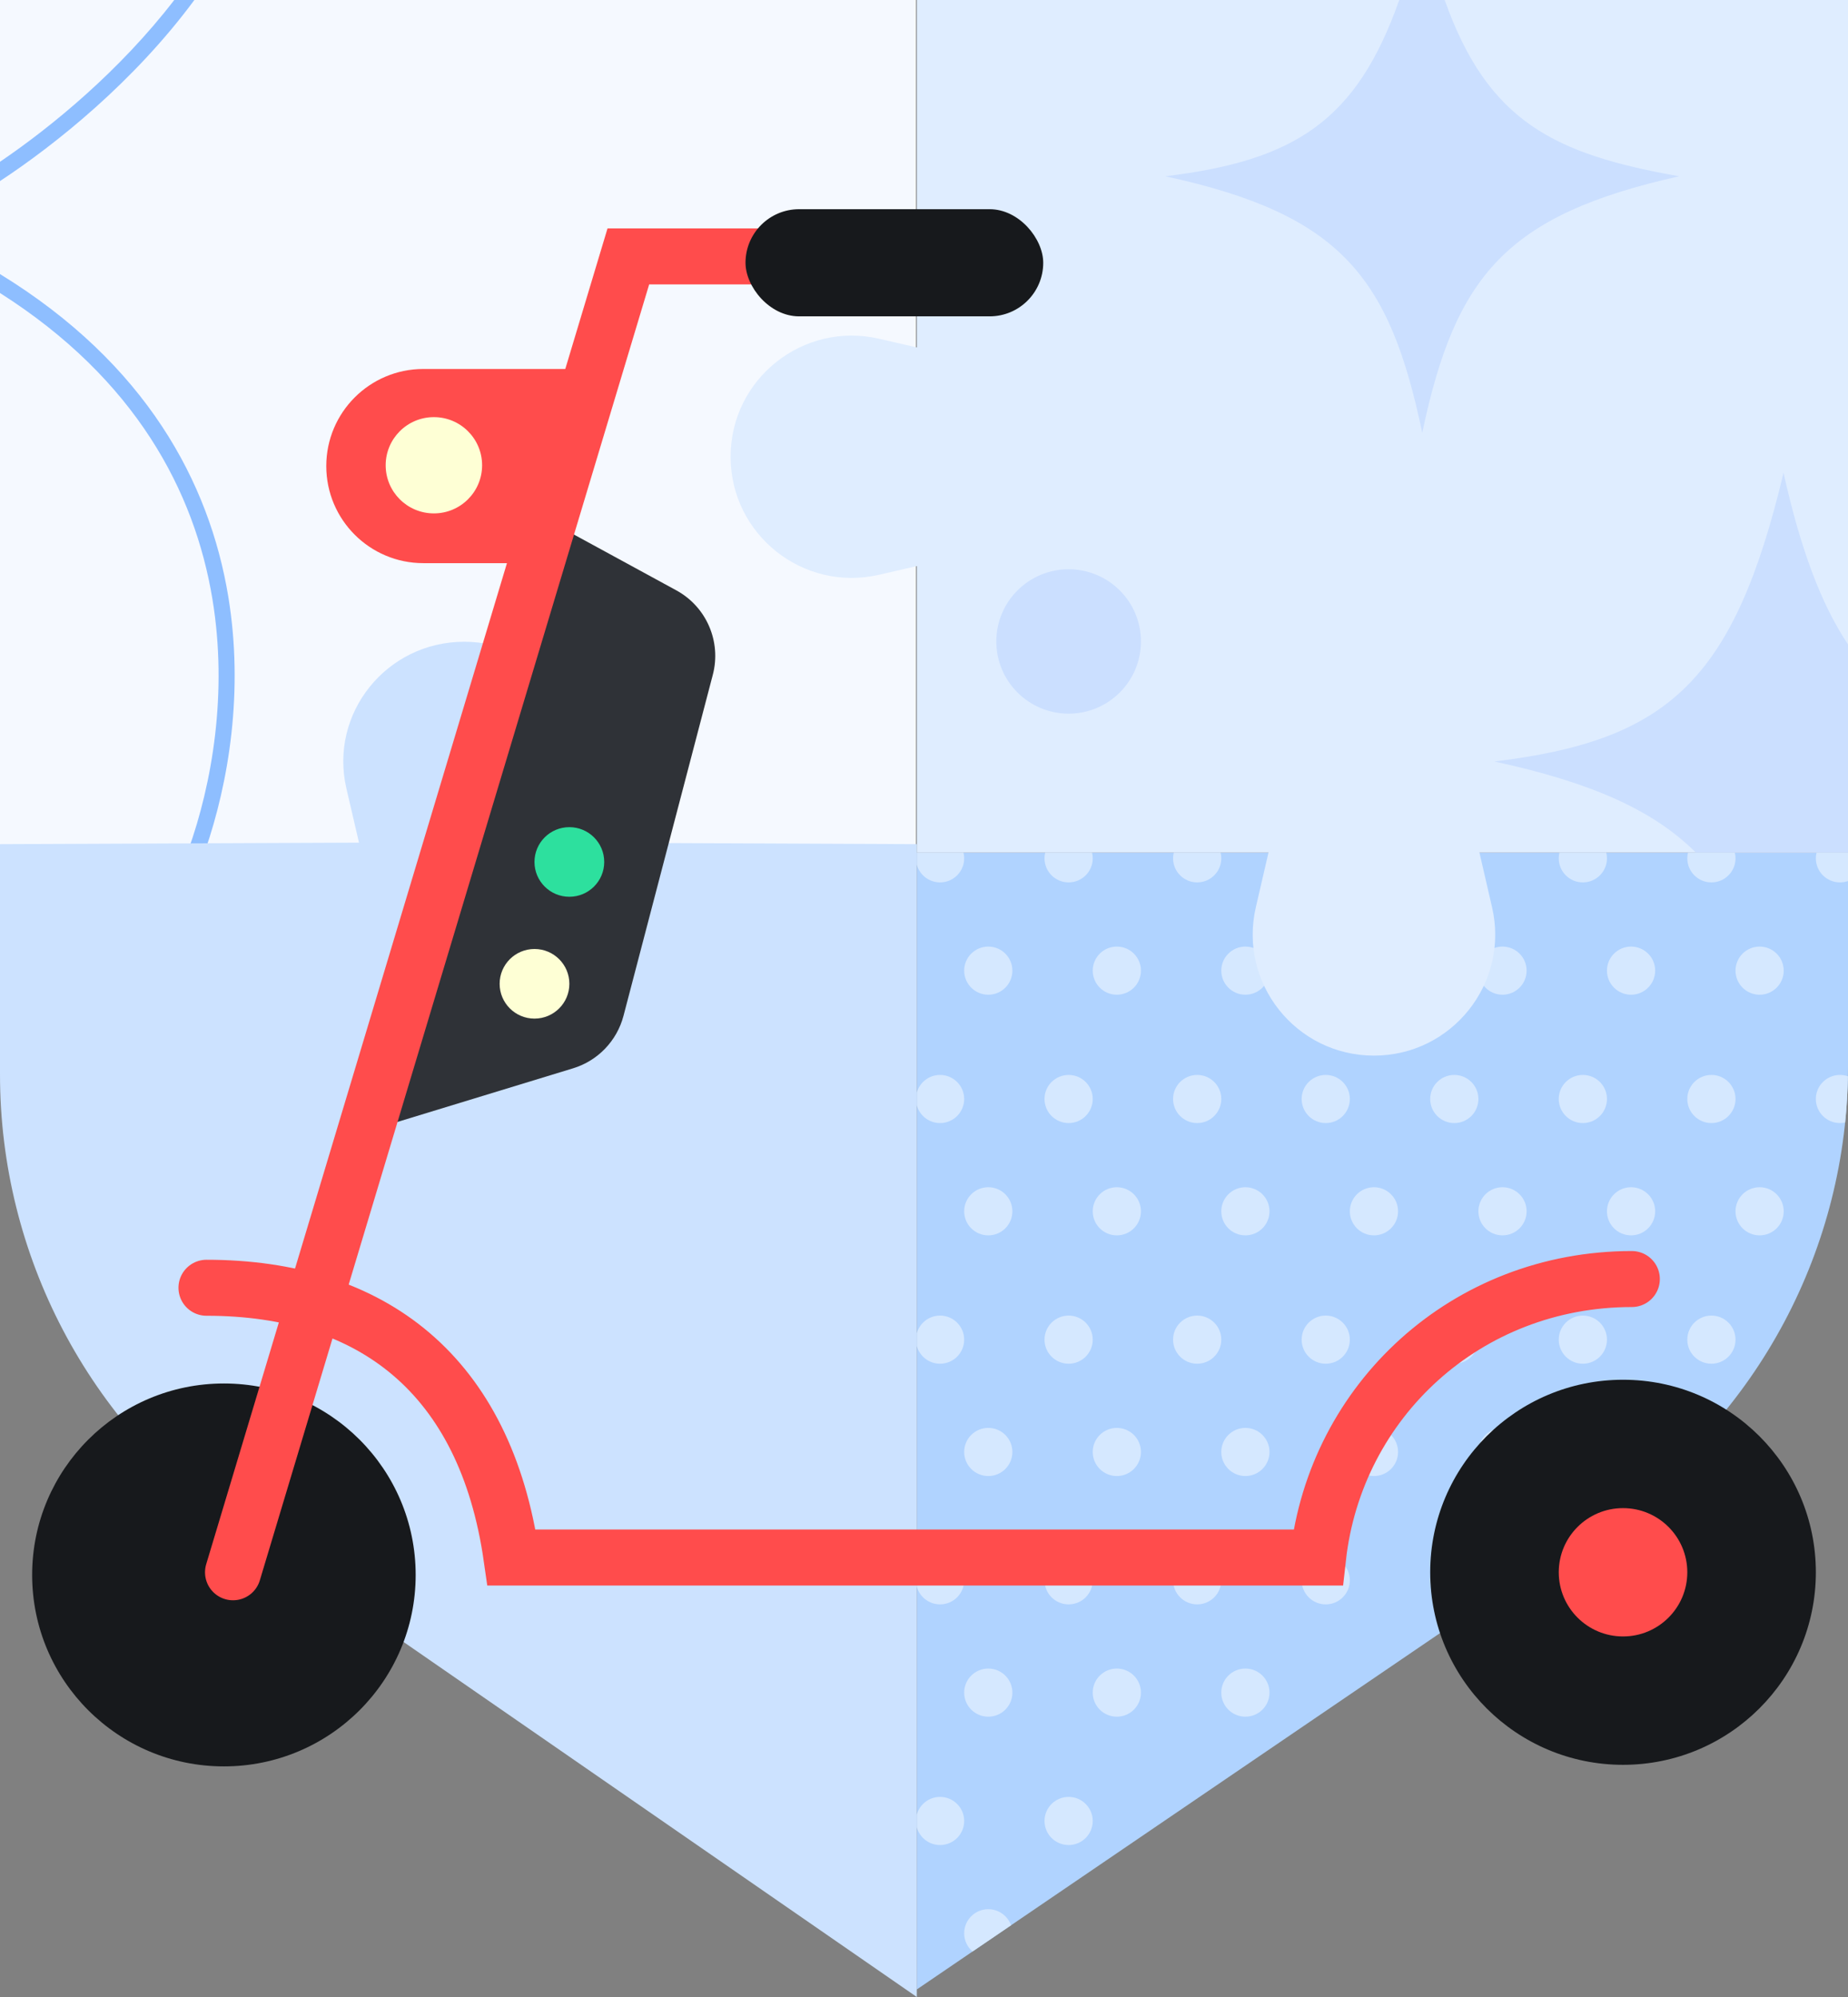 <svg width="99" height="107" viewBox="0 0 99 107" fill="none" xmlns="http://www.w3.org/2000/svg">
<rect x="0" y="0" width="99" height="107" fill="#808080" stroke="none"/>
<path d="M0 0H49.07C49.07 18.27 49.07 24.725 49.07 45.56C29.485 45.56 21.589 45.56 0 45.56V0Z" fill="#F5F9FF"/>
<path d="M0 8.668C2.768 6.788 6.411 3.798 9.335 0L10.413 0C7.19 4.363 3.002 7.727 0 9.702V8.668Z" fill="#8EBEFF"/>
<path d="M0 15.699V14.685C7.818 19.48 11.22 25.844 12.229 31.962C13.064 37.022 12.26 41.897 10.997 45.56H10.085C11.363 41.985 12.21 37.132 11.38 32.102C10.43 26.342 7.28 20.325 0 15.699Z" fill="#8EBEFF"/>
<path d="M49.116 45.683H99V57.165C99 66.841 94.177 75.9 86.097 81.404L49.116 106.594V45.683Z" fill="#B0D3FF"/>
<path d="M51.652 45.99C51.652 46.702 51.074 47.279 50.361 47.279C49.767 47.279 49.267 46.879 49.116 46.335V45.683H51.615C51.639 45.781 51.652 45.884 51.652 45.99Z" fill="#D5E8FF"/>
<path d="M55.993 45.683C55.969 45.781 55.956 45.884 55.956 45.99C55.956 46.702 56.535 47.279 57.248 47.279C57.961 47.279 58.539 46.702 58.539 45.99C58.539 45.884 58.526 45.781 58.502 45.683H55.993Z" fill="#D5E8FF"/>
<path d="M62.88 45.683C62.856 45.781 62.843 45.884 62.843 45.99C62.843 46.702 63.422 47.279 64.135 47.279C64.848 47.279 65.426 46.702 65.426 45.99C65.426 45.884 65.413 45.781 65.389 45.683H62.88Z" fill="#D5E8FF"/>
<path d="M69.767 45.683C69.743 45.781 69.731 45.884 69.731 45.99C69.731 46.702 70.309 47.279 71.022 47.279C71.735 47.279 72.313 46.702 72.313 45.99C72.313 45.884 72.3 45.781 72.276 45.683H69.767Z" fill="#D5E8FF"/>
<path d="M76.654 45.683C76.63 45.781 76.617 45.884 76.617 45.99C76.617 46.702 77.195 47.279 77.909 47.279C78.622 47.279 79.2 46.702 79.2 45.99C79.2 45.884 79.187 45.781 79.163 45.683H76.654Z" fill="#D5E8FF"/>
<path d="M83.541 45.683C83.517 45.781 83.504 45.884 83.504 45.99C83.504 46.702 84.082 47.279 84.796 47.279C85.509 47.279 86.087 46.702 86.087 45.99C86.087 45.884 86.074 45.781 86.05 45.683H83.541Z" fill="#D5E8FF"/>
<path d="M90.428 45.683C90.404 45.781 90.391 45.884 90.391 45.99C90.391 46.702 90.969 47.279 91.683 47.279C92.396 47.279 92.974 46.702 92.974 45.99C92.974 45.884 92.961 45.781 92.937 45.683H90.428Z" fill="#D5E8FF"/>
<path d="M97.315 45.683C97.291 45.781 97.278 45.884 97.278 45.99C97.278 46.702 97.856 47.279 98.57 47.279C98.721 47.279 98.865 47.254 99 47.206V45.683H97.315Z" fill="#D5E8FF"/>
<path d="M98.996 57.667C98.862 57.62 98.719 57.595 98.57 57.595C97.856 57.595 97.278 58.172 97.278 58.884C97.278 59.596 97.856 60.174 98.57 60.174C98.665 60.174 98.758 60.163 98.847 60.144C98.931 59.325 98.981 58.498 98.996 57.667Z" fill="#D5E8FF"/>
<path d="M54.162 103.157C53.985 102.655 53.506 102.295 52.944 102.295C52.23 102.295 51.652 102.873 51.652 103.585C51.652 103.975 51.826 104.325 52.1 104.561L54.162 103.157Z" fill="#D5E8FF"/>
<path d="M49.116 97.912C49.267 98.457 49.767 98.857 50.361 98.857C51.074 98.857 51.652 98.28 51.652 97.567C51.652 96.855 51.074 96.278 50.361 96.278C49.767 96.278 49.267 96.678 49.116 97.223V97.912Z" fill="#D5E8FF"/>
<path d="M49.116 85.018C49.267 85.563 49.767 85.963 50.361 85.963C51.074 85.963 51.652 85.385 51.652 84.673C51.652 83.961 51.074 83.384 50.361 83.384C49.767 83.384 49.267 83.784 49.116 84.329V85.018Z" fill="#D5E8FF"/>
<path d="M49.116 72.123C49.267 72.668 49.767 73.068 50.361 73.068C51.074 73.068 51.652 72.491 51.652 71.779C51.652 71.067 51.074 70.489 50.361 70.489C49.767 70.489 49.267 70.889 49.116 71.434V72.123Z" fill="#D5E8FF"/>
<path d="M49.116 59.229C49.267 59.774 49.767 60.174 50.361 60.174C51.074 60.174 51.652 59.596 51.652 58.884C51.652 58.172 51.074 57.595 50.361 57.595C49.767 57.595 49.267 57.995 49.116 58.54V59.229Z" fill="#D5E8FF"/>
<path d="M58.539 84.673C58.539 85.385 57.961 85.963 57.248 85.963C56.535 85.963 55.956 85.385 55.956 84.673C55.956 83.961 56.535 83.384 57.248 83.384C57.961 83.384 58.539 83.961 58.539 84.673Z" fill="#D5E8FF"/>
<path d="M64.135 85.963C64.848 85.963 65.426 85.385 65.426 84.673C65.426 83.961 64.848 83.384 64.135 83.384C63.422 83.384 62.843 83.961 62.843 84.673C62.843 85.385 63.422 85.963 64.135 85.963Z" fill="#D5E8FF"/>
<path d="M72.313 84.673C72.313 85.385 71.735 85.963 71.022 85.963C70.309 85.963 69.731 85.385 69.731 84.673C69.731 83.961 70.309 83.384 71.022 83.384C71.735 83.384 72.313 83.961 72.313 84.673Z" fill="#D5E8FF"/>
<path d="M77.909 85.963C78.622 85.963 79.2 85.385 79.2 84.673C79.2 83.961 78.622 83.384 77.909 83.384C77.195 83.384 76.617 83.961 76.617 84.673C76.617 85.385 77.195 85.963 77.909 85.963Z" fill="#D5E8FF"/>
<path d="M52.944 91.98C53.657 91.98 54.235 91.403 54.235 90.691C54.235 89.978 53.657 89.401 52.944 89.401C52.23 89.401 51.652 89.978 51.652 90.691C51.652 91.403 52.23 91.98 52.944 91.98Z" fill="#D5E8FF"/>
<path d="M59.83 91.98C60.544 91.98 61.122 91.403 61.122 90.691C61.122 89.978 60.544 89.401 59.83 89.401C59.117 89.401 58.539 89.978 58.539 90.691C58.539 91.403 59.117 91.98 59.83 91.98Z" fill="#D5E8FF"/>
<path d="M68.009 90.691C68.009 91.403 67.431 91.98 66.717 91.98C66.004 91.98 65.426 91.403 65.426 90.691C65.426 89.978 66.004 89.401 66.717 89.401C67.431 89.401 68.009 89.978 68.009 90.691Z" fill="#D5E8FF"/>
<path d="M58.539 97.567C58.539 98.28 57.961 98.857 57.248 98.857C56.535 98.857 55.956 98.28 55.956 97.567C55.956 96.855 56.535 96.278 57.248 96.278C57.961 96.278 58.539 96.855 58.539 97.567Z" fill="#D5E8FF"/>
<path d="M58.539 58.884C58.539 59.596 57.961 60.174 57.248 60.174C56.535 60.174 55.956 59.596 55.956 58.884C55.956 58.172 56.535 57.595 57.248 57.595C57.961 57.595 58.539 58.172 58.539 58.884Z" fill="#D5E8FF"/>
<path d="M64.135 60.174C64.848 60.174 65.426 59.596 65.426 58.884C65.426 58.172 64.848 57.595 64.135 57.595C63.422 57.595 62.843 58.172 62.843 58.884C62.843 59.596 63.422 60.174 64.135 60.174Z" fill="#D5E8FF"/>
<path d="M72.313 58.884C72.313 59.596 71.735 60.174 71.022 60.174C70.309 60.174 69.731 59.596 69.731 58.884C69.731 58.172 70.309 57.595 71.022 57.595C71.735 57.595 72.313 58.172 72.313 58.884Z" fill="#D5E8FF"/>
<path d="M77.909 60.174C78.622 60.174 79.2 59.596 79.2 58.884C79.2 58.172 78.622 57.595 77.909 57.595C77.195 57.595 76.617 58.172 76.617 58.884C76.617 59.596 77.195 60.174 77.909 60.174Z" fill="#D5E8FF"/>
<path d="M86.087 58.884C86.087 59.596 85.509 60.174 84.796 60.174C84.082 60.174 83.504 59.596 83.504 58.884C83.504 58.172 84.082 57.595 84.796 57.595C85.509 57.595 86.087 58.172 86.087 58.884Z" fill="#D5E8FF"/>
<path d="M92.974 58.884C92.974 59.596 92.396 60.174 91.683 60.174C90.969 60.174 90.391 59.596 90.391 58.884C90.391 58.172 90.969 57.595 91.683 57.595C92.396 57.595 92.974 58.172 92.974 58.884Z" fill="#D5E8FF"/>
<path d="M52.944 66.191C53.657 66.191 54.235 65.614 54.235 64.902C54.235 64.19 53.657 63.612 52.944 63.612C52.23 63.612 51.652 64.19 51.652 64.902C51.652 65.614 52.23 66.191 52.944 66.191Z" fill="#D5E8FF"/>
<path d="M59.83 66.191C60.544 66.191 61.122 65.614 61.122 64.902C61.122 64.19 60.544 63.612 59.83 63.612C59.117 63.612 58.539 64.19 58.539 64.902C58.539 65.614 59.117 66.191 59.83 66.191Z" fill="#D5E8FF"/>
<path d="M68.009 64.902C68.009 65.614 67.431 66.191 66.717 66.191C66.004 66.191 65.426 65.614 65.426 64.902C65.426 64.19 66.004 63.612 66.717 63.612C67.431 63.612 68.009 64.19 68.009 64.902Z" fill="#D5E8FF"/>
<path d="M73.604 66.191C74.317 66.191 74.896 65.614 74.896 64.902C74.896 64.19 74.317 63.612 73.604 63.612C72.891 63.612 72.313 64.19 72.313 64.902C72.313 65.614 72.891 66.191 73.604 66.191Z" fill="#D5E8FF"/>
<path d="M81.783 64.902C81.783 65.614 81.204 66.191 80.491 66.191C79.778 66.191 79.2 65.614 79.2 64.902C79.2 64.19 79.778 63.612 80.491 63.612C81.204 63.612 81.783 64.19 81.783 64.902Z" fill="#D5E8FF"/>
<path d="M87.378 66.191C88.091 66.191 88.67 65.614 88.67 64.902C88.67 64.19 88.091 63.612 87.378 63.612C86.665 63.612 86.087 64.19 86.087 64.902C86.087 65.614 86.665 66.191 87.378 66.191Z" fill="#D5E8FF"/>
<path d="M94.265 66.191C94.978 66.191 95.556 65.614 95.556 64.902C95.556 64.19 94.978 63.612 94.265 63.612C93.552 63.612 92.974 64.19 92.974 64.902C92.974 65.614 93.552 66.191 94.265 66.191Z" fill="#D5E8FF"/>
<path d="M58.539 71.779C58.539 72.491 57.961 73.068 57.248 73.068C56.535 73.068 55.956 72.491 55.956 71.779C55.956 71.067 56.535 70.489 57.248 70.489C57.961 70.489 58.539 71.067 58.539 71.779Z" fill="#D5E8FF"/>
<path d="M64.135 73.068C64.848 73.068 65.426 72.491 65.426 71.779C65.426 71.067 64.848 70.489 64.135 70.489C63.422 70.489 62.843 71.067 62.843 71.779C62.843 72.491 63.422 73.068 64.135 73.068Z" fill="#D5E8FF"/>
<path d="M72.313 71.779C72.313 72.491 71.735 73.068 71.022 73.068C70.309 73.068 69.731 72.491 69.731 71.779C69.731 71.067 70.309 70.489 71.022 70.489C71.735 70.489 72.313 71.067 72.313 71.779Z" fill="#D5E8FF"/>
<path d="M77.909 73.068C78.622 73.068 79.2 72.491 79.2 71.779C79.2 71.067 78.622 70.489 77.909 70.489C77.195 70.489 76.617 71.067 76.617 71.779C76.617 72.491 77.195 73.068 77.909 73.068Z" fill="#D5E8FF"/>
<path d="M86.087 71.779C86.087 72.491 85.509 73.068 84.796 73.068C84.082 73.068 83.504 72.491 83.504 71.779C83.504 71.067 84.082 70.489 84.796 70.489C85.509 70.489 86.087 71.067 86.087 71.779Z" fill="#D5E8FF"/>
<path d="M92.974 71.779C92.974 72.491 92.396 73.068 91.683 73.068C90.969 73.068 90.391 72.491 90.391 71.779C90.391 71.067 90.969 70.489 91.683 70.489C92.396 70.489 92.974 71.067 92.974 71.779Z" fill="#D5E8FF"/>
<path d="M52.944 79.086C53.657 79.086 54.235 78.508 54.235 77.796C54.235 77.084 53.657 76.507 52.944 76.507C52.23 76.507 51.652 77.084 51.652 77.796C51.652 78.508 52.23 79.086 52.944 79.086Z" fill="#D5E8FF"/>
<path d="M59.83 79.086C60.544 79.086 61.122 78.508 61.122 77.796C61.122 77.084 60.544 76.507 59.83 76.507C59.117 76.507 58.539 77.084 58.539 77.796C58.539 78.508 59.117 79.086 59.83 79.086Z" fill="#D5E8FF"/>
<path d="M68.009 77.796C68.009 78.508 67.431 79.086 66.717 79.086C66.004 79.086 65.426 78.508 65.426 77.796C65.426 77.084 66.004 76.507 66.717 76.507C67.431 76.507 68.009 77.084 68.009 77.796Z" fill="#D5E8FF"/>
<path d="M73.604 79.086C74.317 79.086 74.896 78.508 74.896 77.796C74.896 77.084 74.317 76.507 73.604 76.507C72.891 76.507 72.313 77.084 72.313 77.796C72.313 78.508 72.891 79.086 73.604 79.086Z" fill="#D5E8FF"/>
<path d="M81.783 77.796C81.783 78.508 81.204 79.086 80.491 79.086C79.778 79.086 79.2 78.508 79.2 77.796C79.2 77.084 79.778 76.507 80.491 76.507C81.204 76.507 81.783 77.084 81.783 77.796Z" fill="#D5E8FF"/>
<path d="M87.378 79.086C88.091 79.086 88.67 78.508 88.67 77.796C88.67 77.084 88.091 76.507 87.378 76.507C86.665 76.507 86.087 77.084 86.087 77.796C86.087 78.508 86.665 79.086 87.378 79.086Z" fill="#D5E8FF"/>
<path d="M52.944 53.297C53.657 53.297 54.235 52.719 54.235 52.007C54.235 51.295 53.657 50.718 52.944 50.718C52.23 50.718 51.652 51.295 51.652 52.007C51.652 52.719 52.23 53.297 52.944 53.297Z" fill="#D5E8FF"/>
<path d="M59.83 53.297C60.544 53.297 61.122 52.719 61.122 52.007C61.122 51.295 60.544 50.718 59.83 50.718C59.117 50.718 58.539 51.295 58.539 52.007C58.539 52.719 59.117 53.297 59.83 53.297Z" fill="#D5E8FF"/>
<path d="M68.009 52.007C68.009 52.719 67.431 53.297 66.717 53.297C66.004 53.297 65.426 52.719 65.426 52.007C65.426 51.295 66.004 50.718 66.717 50.718C67.431 50.718 68.009 51.295 68.009 52.007Z" fill="#D5E8FF"/>
<path d="M73.604 53.297C74.317 53.297 74.896 52.719 74.896 52.007C74.896 51.295 74.317 50.718 73.604 50.718C72.891 50.718 72.313 51.295 72.313 52.007C72.313 52.719 72.891 53.297 73.604 53.297Z" fill="#D5E8FF"/>
<path d="M81.783 52.007C81.783 52.719 81.204 53.297 80.491 53.297C79.778 53.297 79.2 52.719 79.2 52.007C79.2 51.295 79.778 50.718 80.491 50.718C81.204 50.718 81.783 51.295 81.783 52.007Z" fill="#D5E8FF"/>
<path d="M87.378 53.297C88.091 53.297 88.67 52.719 88.67 52.007C88.67 51.295 88.091 50.718 87.378 50.718C86.665 50.718 86.087 51.295 86.087 52.007C86.087 52.719 86.665 53.297 87.378 53.297Z" fill="#D5E8FF"/>
<path d="M94.265 53.297C94.978 53.297 95.556 52.719 95.556 52.007C95.556 51.295 94.978 50.718 94.265 50.718C93.552 50.718 92.974 51.295 92.974 52.007C92.974 52.719 93.552 53.297 94.265 53.297Z" fill="#D5E8FF"/>
<path d="M49.116 0H99V45.683H79.256L79.932 48.611C80.871 52.678 77.781 56.56 73.605 56.56C69.429 56.56 66.338 52.678 67.277 48.611L67.954 45.683H49.116V30.33L47.093 30.796C43.024 31.735 39.139 28.646 39.139 24.473C39.139 20.3 43.024 17.211 47.093 18.15L49.116 18.616V0Z" fill="#DFEDFF"/>
<path d="M77.394 0C79.709 6.535 83.281 8.265 89.956 9.445C80.705 11.512 77.966 14.755 76.192 23.189C74.442 14.854 71.861 11.49 62.429 9.445C69.351 8.607 72.674 6.488 74.959 0H77.394Z" fill="#CBDFFF"/>
<path d="M99 34.527V45.683H90.85C88.556 43.39 85.217 41.92 80.056 40.801C89.359 39.674 92.886 36.491 95.546 25.333C96.459 29.422 97.556 32.364 99 34.527Z" fill="#CBDFFF"/>
<path d="M61.122 34.369C61.122 36.506 59.387 38.238 57.248 38.238C55.108 38.238 53.374 36.506 53.374 34.369C53.374 32.233 55.108 30.501 57.248 30.501C59.387 30.501 61.122 32.233 61.122 34.369Z" fill="#CBDFFF"/>
<path d="M24.866 34.385C20.703 34.385 17.622 38.227 18.558 42.251L19.232 45.148L0 45.23V57.571C0 67.247 4.748 76.306 12.705 81.81L49.116 107V45.23L30.499 45.148L31.173 42.251C32.109 38.227 29.028 34.385 24.866 34.385Z" fill="#CCE2FF"/>
<ellipse cx="11.995" cy="84.385" rx="10.273" ry="10.258" fill="#17191C"/>
<ellipse cx="86.948" cy="84.243" rx="10.33" ry="10.316" fill="#17191C"/>
<ellipse cx="86.948" cy="84.243" rx="3.443" ry="3.438" fill="#FF4C4C"/>
<path d="M20.622 60.318L29.567 27.999L36.231 31.631C37.845 32.51 38.652 34.377 38.186 36.156L33.402 54.427C33.05 55.77 32.028 56.834 30.701 57.24L20.622 60.318Z" fill="#2F3237"/>
<path d="M52.835 13.739H33.661L12.483 84.243" stroke="#FF4C4C" stroke-width="3" stroke-linecap="round"/>
<path d="M11.061 68.998C19.933 68.998 26.003 73.66 27.404 83.452H70.61C71.544 75.059 78.548 68.531 87.42 68.531" stroke="#FF4C4C" stroke-width="3" stroke-linecap="round"/>
<rect x="39.938" y="11.209" width="15.949" height="5.741" rx="2.871" fill="#17191C"/>
<path d="M17.479 24.972C17.479 22.099 19.808 19.77 22.681 19.77H32.494L29.693 30.174H22.681C19.808 30.174 17.479 27.845 17.479 24.972V24.972Z" fill="#FF4C4C"/>
<ellipse cx="23.244" cy="24.929" rx="2.583" ry="2.579" fill="#FEFFD5"/>
<ellipse cx="28.634" cy="52.712" rx="1.868" ry="1.865" fill="#FEFFD5"/>
<ellipse cx="30.501" cy="46.184" rx="1.868" ry="1.865" fill="#2DE09E"/>
</svg>
